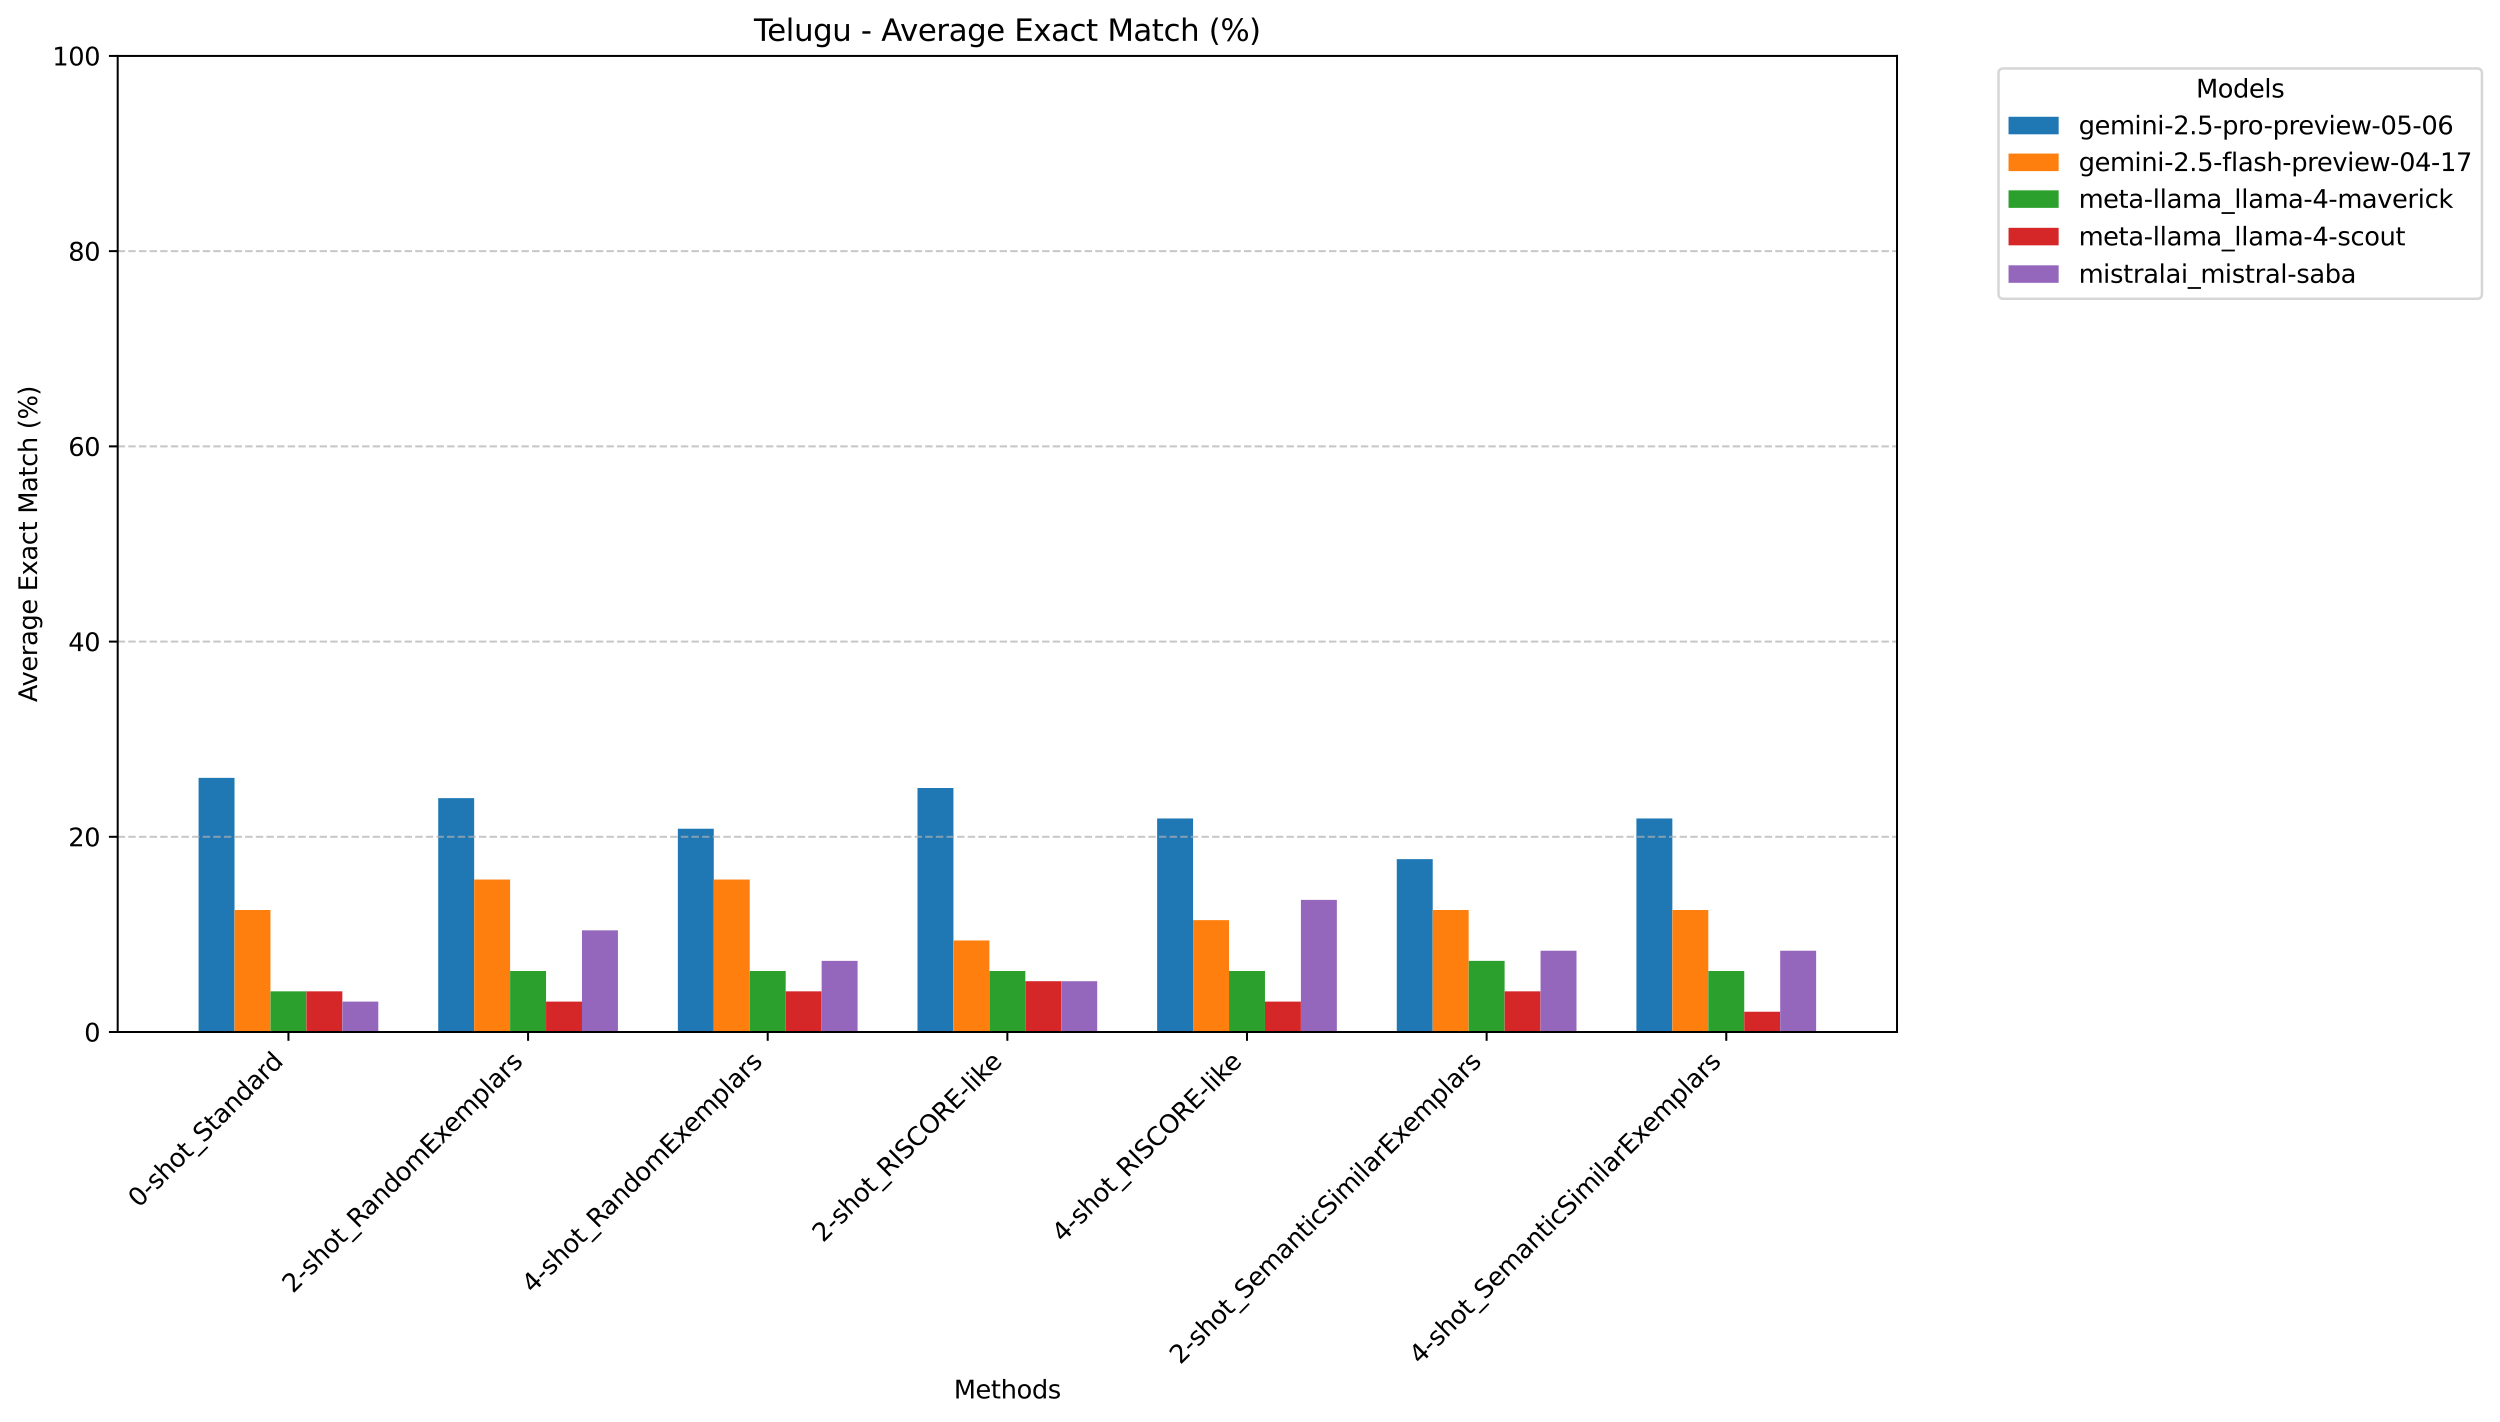 <?xml version="1.0" encoding="utf-8" standalone="no"?>
<!DOCTYPE svg PUBLIC "-//W3C//DTD SVG 1.1//EN"
  "http://www.w3.org/Graphics/SVG/1.1/DTD/svg11.dtd">
<svg xmlns:xlink="http://www.w3.org/1999/xlink" width="997.614pt" height="567.318pt" viewBox="0 0 997.614 567.318" xmlns="http://www.w3.org/2000/svg" version="1.1">
 <defs>
  <style type="text/css">*{stroke-linejoin: round; stroke-linecap: butt}</style>
 </defs>
 <g id="figure_1">
  <g id="patch_1">
   <path d="M 0 567.318 
L 997.614 567.318 
L 997.614 0 
L 0 0 
z
" style="fill: #ffffff"/>
  </g>
  <g id="axes_1">
   <g id="patch_2">
    <path d="M 46.966 411.825 
L 756.996 411.825 
L 756.996 22.318 
L 46.966 22.318 
z
" style="fill: #ffffff"/>
   </g>
   <g id="patch_3">
    <path d="M 79.24 411.825 
L 93.584 411.825 
L 93.584 310.398 
L 79.24 310.398 
z
" clip-path="url(#p8be5e747d1)" style="fill: #1f77b4"/>
   </g>
   <g id="patch_4">
    <path d="M 174.867 411.825 
L 189.211 411.825 
L 189.211 318.5 
L 174.867 318.5 
z
" clip-path="url(#p8be5e747d1)" style="fill: #1f77b4"/>
   </g>
   <g id="patch_5">
    <path d="M 270.494 411.825 
L 284.838 411.825 
L 284.838 330.691 
L 270.494 330.691 
z
" clip-path="url(#p8be5e747d1)" style="fill: #1f77b4"/>
   </g>
   <g id="patch_6">
    <path d="M 366.121 411.825 
L 380.465 411.825 
L 380.465 314.449 
L 366.121 314.449 
z
" clip-path="url(#p8be5e747d1)" style="fill: #1f77b4"/>
   </g>
   <g id="patch_7">
    <path d="M 461.747 411.825 
L 476.091 411.825 
L 476.091 326.601 
L 461.747 326.601 
z
" clip-path="url(#p8be5e747d1)" style="fill: #1f77b4"/>
   </g>
   <g id="patch_8">
    <path d="M 557.374 411.825 
L 571.718 411.825 
L 571.718 342.844 
L 557.374 342.844 
z
" clip-path="url(#p8be5e747d1)" style="fill: #1f77b4"/>
   </g>
   <g id="patch_9">
    <path d="M 653.001 411.825 
L 667.345 411.825 
L 667.345 326.601 
L 653.001 326.601 
z
" clip-path="url(#p8be5e747d1)" style="fill: #1f77b4"/>
   </g>
   <g id="patch_10">
    <path d="M 93.584 411.825 
L 107.928 411.825 
L 107.928 363.137 
L 93.584 363.137 
z
" clip-path="url(#p8be5e747d1)" style="fill: #ff7f0e"/>
   </g>
   <g id="patch_11">
    <path d="M 189.211 411.825 
L 203.555 411.825 
L 203.555 350.984 
L 189.211 350.984 
z
" clip-path="url(#p8be5e747d1)" style="fill: #ff7f0e"/>
   </g>
   <g id="patch_12">
    <path d="M 284.838 411.825 
L 299.182 411.825 
L 299.182 350.984 
L 284.838 350.984 
z
" clip-path="url(#p8be5e747d1)" style="fill: #ff7f0e"/>
   </g>
   <g id="patch_13">
    <path d="M 380.465 411.825 
L 394.809 411.825 
L 394.809 375.29 
L 380.465 375.29 
z
" clip-path="url(#p8be5e747d1)" style="fill: #ff7f0e"/>
   </g>
   <g id="patch_14">
    <path d="M 476.091 411.825 
L 490.436 411.825 
L 490.436 367.188 
L 476.091 367.188 
z
" clip-path="url(#p8be5e747d1)" style="fill: #ff7f0e"/>
   </g>
   <g id="patch_15">
    <path d="M 571.718 411.825 
L 586.062 411.825 
L 586.062 363.137 
L 571.718 363.137 
z
" clip-path="url(#p8be5e747d1)" style="fill: #ff7f0e"/>
   </g>
   <g id="patch_16">
    <path d="M 667.345 411.825 
L 681.689 411.825 
L 681.689 363.137 
L 667.345 363.137 
z
" clip-path="url(#p8be5e747d1)" style="fill: #ff7f0e"/>
   </g>
   <g id="patch_17">
    <path d="M 107.928 411.825 
L 122.272 411.825 
L 122.272 395.583 
L 107.928 395.583 
z
" clip-path="url(#p8be5e747d1)" style="fill: #2ca02c"/>
   </g>
   <g id="patch_18">
    <path d="M 203.555 411.825 
L 217.899 411.825 
L 217.899 387.481 
L 203.555 387.481 
z
" clip-path="url(#p8be5e747d1)" style="fill: #2ca02c"/>
   </g>
   <g id="patch_19">
    <path d="M 299.182 411.825 
L 313.526 411.825 
L 313.526 387.481 
L 299.182 387.481 
z
" clip-path="url(#p8be5e747d1)" style="fill: #2ca02c"/>
   </g>
   <g id="patch_20">
    <path d="M 394.809 411.825 
L 409.153 411.825 
L 409.153 387.481 
L 394.809 387.481 
z
" clip-path="url(#p8be5e747d1)" style="fill: #2ca02c"/>
   </g>
   <g id="patch_21">
    <path d="M 490.436 411.825 
L 504.78 411.825 
L 504.78 387.481 
L 490.436 387.481 
z
" clip-path="url(#p8be5e747d1)" style="fill: #2ca02c"/>
   </g>
   <g id="patch_22">
    <path d="M 586.062 411.825 
L 600.407 411.825 
L 600.407 383.43 
L 586.062 383.43 
z
" clip-path="url(#p8be5e747d1)" style="fill: #2ca02c"/>
   </g>
   <g id="patch_23">
    <path d="M 681.689 411.825 
L 696.033 411.825 
L 696.033 387.481 
L 681.689 387.481 
z
" clip-path="url(#p8be5e747d1)" style="fill: #2ca02c"/>
   </g>
   <g id="patch_24">
    <path d="M 122.272 411.825 
L 136.616 411.825 
L 136.616 395.583 
L 122.272 395.583 
z
" clip-path="url(#p8be5e747d1)" style="fill: #d62728"/>
   </g>
   <g id="patch_25">
    <path d="M 217.899 411.825 
L 232.243 411.825 
L 232.243 399.673 
L 217.899 399.673 
z
" clip-path="url(#p8be5e747d1)" style="fill: #d62728"/>
   </g>
   <g id="patch_26">
    <path d="M 313.526 411.825 
L 327.87 411.825 
L 327.87 395.583 
L 313.526 395.583 
z
" clip-path="url(#p8be5e747d1)" style="fill: #d62728"/>
   </g>
   <g id="patch_27">
    <path d="M 409.153 411.825 
L 423.497 411.825 
L 423.497 391.532 
L 409.153 391.532 
z
" clip-path="url(#p8be5e747d1)" style="fill: #d62728"/>
   </g>
   <g id="patch_28">
    <path d="M 504.78 411.825 
L 519.124 411.825 
L 519.124 399.673 
L 504.78 399.673 
z
" clip-path="url(#p8be5e747d1)" style="fill: #d62728"/>
   </g>
   <g id="patch_29">
    <path d="M 600.407 411.825 
L 614.751 411.825 
L 614.751 395.583 
L 600.407 395.583 
z
" clip-path="url(#p8be5e747d1)" style="fill: #d62728"/>
   </g>
   <g id="patch_30">
    <path d="M 696.033 411.825 
L 710.377 411.825 
L 710.377 403.724 
L 696.033 403.724 
z
" clip-path="url(#p8be5e747d1)" style="fill: #d62728"/>
   </g>
   <g id="patch_31">
    <path d="M 136.616 411.825 
L 150.96 411.825 
L 150.96 399.673 
L 136.616 399.673 
z
" clip-path="url(#p8be5e747d1)" style="fill: #9467bd"/>
   </g>
   <g id="patch_32">
    <path d="M 232.243 411.825 
L 246.587 411.825 
L 246.587 371.239 
L 232.243 371.239 
z
" clip-path="url(#p8be5e747d1)" style="fill: #9467bd"/>
   </g>
   <g id="patch_33">
    <path d="M 327.87 411.825 
L 342.214 411.825 
L 342.214 383.43 
L 327.87 383.43 
z
" clip-path="url(#p8be5e747d1)" style="fill: #9467bd"/>
   </g>
   <g id="patch_34">
    <path d="M 423.497 411.825 
L 437.841 411.825 
L 437.841 391.532 
L 423.497 391.532 
z
" clip-path="url(#p8be5e747d1)" style="fill: #9467bd"/>
   </g>
   <g id="patch_35">
    <path d="M 519.124 411.825 
L 533.468 411.825 
L 533.468 359.086 
L 519.124 359.086 
z
" clip-path="url(#p8be5e747d1)" style="fill: #9467bd"/>
   </g>
   <g id="patch_36">
    <path d="M 614.751 411.825 
L 629.095 411.825 
L 629.095 379.38 
L 614.751 379.38 
z
" clip-path="url(#p8be5e747d1)" style="fill: #9467bd"/>
   </g>
   <g id="patch_37">
    <path d="M 710.377 411.825 
L 724.722 411.825 
L 724.722 379.38 
L 710.377 379.38 
z
" clip-path="url(#p8be5e747d1)" style="fill: #9467bd"/>
   </g>
   <g id="matplotlib.axis_1">
    <g id="xtick_1">
     <g id="line2d_1">
      <defs>
       <path id="mbc4fbf8457" d="M 0 0 
L 0 3.5 
" style="stroke: #000000; stroke-width: 0.8"/>
      </defs>
      <g>
       <use xlink:href="#mbc4fbf8457" x="115.1" y="411.825" style="stroke: #000000; stroke-width: 0.8"/>
      </g>
     </g>
     <g id="text_1">
      <!-- 0-shot_Standard -->
      <g transform="translate(55.413 482.218) rotate(-45) scale(0.1 -0.1)">
       <defs>
        <path id="DejaVuSans-30" d="M 2034 4250 
Q 1547 4250 1301 3770 
Q 1056 3291 1056 2328 
Q 1056 1369 1301 889 
Q 1547 409 2034 409 
Q 2525 409 2770 889 
Q 3016 1369 3016 2328 
Q 3016 3291 2770 3770 
Q 2525 4250 2034 4250 
z
M 2034 4750 
Q 2819 4750 3233 4129 
Q 3647 3509 3647 2328 
Q 3647 1150 3233 529 
Q 2819 -91 2034 -91 
Q 1250 -91 836 529 
Q 422 1150 422 2328 
Q 422 3509 836 4129 
Q 1250 4750 2034 4750 
z
" transform="scale(0.016)"/>
        <path id="DejaVuSans-2d" d="M 313 2009 
L 1997 2009 
L 1997 1497 
L 313 1497 
L 313 2009 
z
" transform="scale(0.016)"/>
        <path id="DejaVuSans-73" d="M 2834 3397 
L 2834 2853 
Q 2591 2978 2328 3040 
Q 2066 3103 1784 3103 
Q 1356 3103 1142 2972 
Q 928 2841 928 2578 
Q 928 2378 1081 2264 
Q 1234 2150 1697 2047 
L 1894 2003 
Q 2506 1872 2764 1633 
Q 3022 1394 3022 966 
Q 3022 478 2636 193 
Q 2250 -91 1575 -91 
Q 1294 -91 989 -36 
Q 684 19 347 128 
L 347 722 
Q 666 556 975 473 
Q 1284 391 1588 391 
Q 1994 391 2212 530 
Q 2431 669 2431 922 
Q 2431 1156 2273 1281 
Q 2116 1406 1581 1522 
L 1381 1569 
Q 847 1681 609 1914 
Q 372 2147 372 2553 
Q 372 3047 722 3315 
Q 1072 3584 1716 3584 
Q 2034 3584 2315 3537 
Q 2597 3491 2834 3397 
z
" transform="scale(0.016)"/>
        <path id="DejaVuSans-68" d="M 3513 2113 
L 3513 0 
L 2938 0 
L 2938 2094 
Q 2938 2591 2744 2837 
Q 2550 3084 2163 3084 
Q 1697 3084 1428 2787 
Q 1159 2491 1159 1978 
L 1159 0 
L 581 0 
L 581 4863 
L 1159 4863 
L 1159 2956 
Q 1366 3272 1645 3428 
Q 1925 3584 2291 3584 
Q 2894 3584 3203 3211 
Q 3513 2838 3513 2113 
z
" transform="scale(0.016)"/>
        <path id="DejaVuSans-6f" d="M 1959 3097 
Q 1497 3097 1228 2736 
Q 959 2375 959 1747 
Q 959 1119 1226 758 
Q 1494 397 1959 397 
Q 2419 397 2687 759 
Q 2956 1122 2956 1747 
Q 2956 2369 2687 2733 
Q 2419 3097 1959 3097 
z
M 1959 3584 
Q 2709 3584 3137 3096 
Q 3566 2609 3566 1747 
Q 3566 888 3137 398 
Q 2709 -91 1959 -91 
Q 1206 -91 779 398 
Q 353 888 353 1747 
Q 353 2609 779 3096 
Q 1206 3584 1959 3584 
z
" transform="scale(0.016)"/>
        <path id="DejaVuSans-74" d="M 1172 4494 
L 1172 3500 
L 2356 3500 
L 2356 3053 
L 1172 3053 
L 1172 1153 
Q 1172 725 1289 603 
Q 1406 481 1766 481 
L 2356 481 
L 2356 0 
L 1766 0 
Q 1100 0 847 248 
Q 594 497 594 1153 
L 594 3053 
L 172 3053 
L 172 3500 
L 594 3500 
L 594 4494 
L 1172 4494 
z
" transform="scale(0.016)"/>
        <path id="DejaVuSans-5f" d="M 3263 -1063 
L 3263 -1509 
L -63 -1509 
L -63 -1063 
L 3263 -1063 
z
" transform="scale(0.016)"/>
        <path id="DejaVuSans-53" d="M 3425 4513 
L 3425 3897 
Q 3066 4069 2747 4153 
Q 2428 4238 2131 4238 
Q 1616 4238 1336 4038 
Q 1056 3838 1056 3469 
Q 1056 3159 1242 3001 
Q 1428 2844 1947 2747 
L 2328 2669 
Q 3034 2534 3370 2195 
Q 3706 1856 3706 1288 
Q 3706 609 3251 259 
Q 2797 -91 1919 -91 
Q 1588 -91 1214 -16 
Q 841 59 441 206 
L 441 856 
Q 825 641 1194 531 
Q 1563 422 1919 422 
Q 2459 422 2753 634 
Q 3047 847 3047 1241 
Q 3047 1584 2836 1778 
Q 2625 1972 2144 2069 
L 1759 2144 
Q 1053 2284 737 2584 
Q 422 2884 422 3419 
Q 422 4038 858 4394 
Q 1294 4750 2059 4750 
Q 2388 4750 2728 4690 
Q 3069 4631 3425 4513 
z
" transform="scale(0.016)"/>
        <path id="DejaVuSans-61" d="M 2194 1759 
Q 1497 1759 1228 1600 
Q 959 1441 959 1056 
Q 959 750 1161 570 
Q 1363 391 1709 391 
Q 2188 391 2477 730 
Q 2766 1069 2766 1631 
L 2766 1759 
L 2194 1759 
z
M 3341 1997 
L 3341 0 
L 2766 0 
L 2766 531 
Q 2569 213 2275 61 
Q 1981 -91 1556 -91 
Q 1019 -91 701 211 
Q 384 513 384 1019 
Q 384 1609 779 1909 
Q 1175 2209 1959 2209 
L 2766 2209 
L 2766 2266 
Q 2766 2663 2505 2880 
Q 2244 3097 1772 3097 
Q 1472 3097 1187 3025 
Q 903 2953 641 2809 
L 641 3341 
Q 956 3463 1253 3523 
Q 1550 3584 1831 3584 
Q 2591 3584 2966 3190 
Q 3341 2797 3341 1997 
z
" transform="scale(0.016)"/>
        <path id="DejaVuSans-6e" d="M 3513 2113 
L 3513 0 
L 2938 0 
L 2938 2094 
Q 2938 2591 2744 2837 
Q 2550 3084 2163 3084 
Q 1697 3084 1428 2787 
Q 1159 2491 1159 1978 
L 1159 0 
L 581 0 
L 581 3500 
L 1159 3500 
L 1159 2956 
Q 1366 3272 1645 3428 
Q 1925 3584 2291 3584 
Q 2894 3584 3203 3211 
Q 3513 2838 3513 2113 
z
" transform="scale(0.016)"/>
        <path id="DejaVuSans-64" d="M 2906 2969 
L 2906 4863 
L 3481 4863 
L 3481 0 
L 2906 0 
L 2906 525 
Q 2725 213 2448 61 
Q 2172 -91 1784 -91 
Q 1150 -91 751 415 
Q 353 922 353 1747 
Q 353 2572 751 3078 
Q 1150 3584 1784 3584 
Q 2172 3584 2448 3432 
Q 2725 3281 2906 2969 
z
M 947 1747 
Q 947 1113 1208 752 
Q 1469 391 1925 391 
Q 2381 391 2643 752 
Q 2906 1113 2906 1747 
Q 2906 2381 2643 2742 
Q 2381 3103 1925 3103 
Q 1469 3103 1208 2742 
Q 947 2381 947 1747 
z
" transform="scale(0.016)"/>
        <path id="DejaVuSans-72" d="M 2631 2963 
Q 2534 3019 2420 3045 
Q 2306 3072 2169 3072 
Q 1681 3072 1420 2755 
Q 1159 2438 1159 1844 
L 1159 0 
L 581 0 
L 581 3500 
L 1159 3500 
L 1159 2956 
Q 1341 3275 1631 3429 
Q 1922 3584 2338 3584 
Q 2397 3584 2469 3576 
Q 2541 3569 2628 3553 
L 2631 2963 
z
" transform="scale(0.016)"/>
       </defs>
       <use xlink:href="#DejaVuSans-30"/>
       <use xlink:href="#DejaVuSans-2d" transform="translate(63.623 0)"/>
       <use xlink:href="#DejaVuSans-73" transform="translate(99.707 0)"/>
       <use xlink:href="#DejaVuSans-68" transform="translate(151.807 0)"/>
       <use xlink:href="#DejaVuSans-6f" transform="translate(215.186 0)"/>
       <use xlink:href="#DejaVuSans-74" transform="translate(276.367 0)"/>
       <use xlink:href="#DejaVuSans-5f" transform="translate(315.576 0)"/>
       <use xlink:href="#DejaVuSans-53" transform="translate(365.576 0)"/>
       <use xlink:href="#DejaVuSans-74" transform="translate(429.053 0)"/>
       <use xlink:href="#DejaVuSans-61" transform="translate(468.262 0)"/>
       <use xlink:href="#DejaVuSans-6e" transform="translate(529.541 0)"/>
       <use xlink:href="#DejaVuSans-64" transform="translate(592.92 0)"/>
       <use xlink:href="#DejaVuSans-61" transform="translate(656.396 0)"/>
       <use xlink:href="#DejaVuSans-72" transform="translate(717.676 0)"/>
       <use xlink:href="#DejaVuSans-64" transform="translate(757.039 0)"/>
      </g>
     </g>
    </g>
    <g id="xtick_2">
     <g id="line2d_2">
      <g>
       <use xlink:href="#mbc4fbf8457" x="210.727" y="411.825" style="stroke: #000000; stroke-width: 0.8"/>
      </g>
     </g>
     <g id="text_2">
      <!-- 2-shot_RandomExemplars -->
      <g transform="translate(116.89 516.368) rotate(-45) scale(0.1 -0.1)">
       <defs>
        <path id="DejaVuSans-32" d="M 1228 531 
L 3431 531 
L 3431 0 
L 469 0 
L 469 531 
Q 828 903 1448 1529 
Q 2069 2156 2228 2338 
Q 2531 2678 2651 2914 
Q 2772 3150 2772 3378 
Q 2772 3750 2511 3984 
Q 2250 4219 1831 4219 
Q 1534 4219 1204 4116 
Q 875 4013 500 3803 
L 500 4441 
Q 881 4594 1212 4672 
Q 1544 4750 1819 4750 
Q 2544 4750 2975 4387 
Q 3406 4025 3406 3419 
Q 3406 3131 3298 2873 
Q 3191 2616 2906 2266 
Q 2828 2175 2409 1742 
Q 1991 1309 1228 531 
z
" transform="scale(0.016)"/>
        <path id="DejaVuSans-52" d="M 2841 2188 
Q 3044 2119 3236 1894 
Q 3428 1669 3622 1275 
L 4263 0 
L 3584 0 
L 2988 1197 
Q 2756 1666 2539 1819 
Q 2322 1972 1947 1972 
L 1259 1972 
L 1259 0 
L 628 0 
L 628 4666 
L 2053 4666 
Q 2853 4666 3247 4331 
Q 3641 3997 3641 3322 
Q 3641 2881 3436 2590 
Q 3231 2300 2841 2188 
z
M 1259 4147 
L 1259 2491 
L 2053 2491 
Q 2509 2491 2742 2702 
Q 2975 2913 2975 3322 
Q 2975 3731 2742 3939 
Q 2509 4147 2053 4147 
L 1259 4147 
z
" transform="scale(0.016)"/>
        <path id="DejaVuSans-6d" d="M 3328 2828 
Q 3544 3216 3844 3400 
Q 4144 3584 4550 3584 
Q 5097 3584 5394 3201 
Q 5691 2819 5691 2113 
L 5691 0 
L 5113 0 
L 5113 2094 
Q 5113 2597 4934 2840 
Q 4756 3084 4391 3084 
Q 3944 3084 3684 2787 
Q 3425 2491 3425 1978 
L 3425 0 
L 2847 0 
L 2847 2094 
Q 2847 2600 2669 2842 
Q 2491 3084 2119 3084 
Q 1678 3084 1418 2786 
Q 1159 2488 1159 1978 
L 1159 0 
L 581 0 
L 581 3500 
L 1159 3500 
L 1159 2956 
Q 1356 3278 1631 3431 
Q 1906 3584 2284 3584 
Q 2666 3584 2933 3390 
Q 3200 3197 3328 2828 
z
" transform="scale(0.016)"/>
        <path id="DejaVuSans-45" d="M 628 4666 
L 3578 4666 
L 3578 4134 
L 1259 4134 
L 1259 2753 
L 3481 2753 
L 3481 2222 
L 1259 2222 
L 1259 531 
L 3634 531 
L 3634 0 
L 628 0 
L 628 4666 
z
" transform="scale(0.016)"/>
        <path id="DejaVuSans-78" d="M 3513 3500 
L 2247 1797 
L 3578 0 
L 2900 0 
L 1881 1375 
L 863 0 
L 184 0 
L 1544 1831 
L 300 3500 
L 978 3500 
L 1906 2253 
L 2834 3500 
L 3513 3500 
z
" transform="scale(0.016)"/>
        <path id="DejaVuSans-65" d="M 3597 1894 
L 3597 1613 
L 953 1613 
Q 991 1019 1311 708 
Q 1631 397 2203 397 
Q 2534 397 2845 478 
Q 3156 559 3463 722 
L 3463 178 
Q 3153 47 2828 -22 
Q 2503 -91 2169 -91 
Q 1331 -91 842 396 
Q 353 884 353 1716 
Q 353 2575 817 3079 
Q 1281 3584 2069 3584 
Q 2775 3584 3186 3129 
Q 3597 2675 3597 1894 
z
M 3022 2063 
Q 3016 2534 2758 2815 
Q 2500 3097 2075 3097 
Q 1594 3097 1305 2825 
Q 1016 2553 972 2059 
L 3022 2063 
z
" transform="scale(0.016)"/>
        <path id="DejaVuSans-70" d="M 1159 525 
L 1159 -1331 
L 581 -1331 
L 581 3500 
L 1159 3500 
L 1159 2969 
Q 1341 3281 1617 3432 
Q 1894 3584 2278 3584 
Q 2916 3584 3314 3078 
Q 3713 2572 3713 1747 
Q 3713 922 3314 415 
Q 2916 -91 2278 -91 
Q 1894 -91 1617 61 
Q 1341 213 1159 525 
z
M 3116 1747 
Q 3116 2381 2855 2742 
Q 2594 3103 2138 3103 
Q 1681 3103 1420 2742 
Q 1159 2381 1159 1747 
Q 1159 1113 1420 752 
Q 1681 391 2138 391 
Q 2594 391 2855 752 
Q 3116 1113 3116 1747 
z
" transform="scale(0.016)"/>
        <path id="DejaVuSans-6c" d="M 603 4863 
L 1178 4863 
L 1178 0 
L 603 0 
L 603 4863 
z
" transform="scale(0.016)"/>
       </defs>
       <use xlink:href="#DejaVuSans-32"/>
       <use xlink:href="#DejaVuSans-2d" transform="translate(63.623 0)"/>
       <use xlink:href="#DejaVuSans-73" transform="translate(99.707 0)"/>
       <use xlink:href="#DejaVuSans-68" transform="translate(151.807 0)"/>
       <use xlink:href="#DejaVuSans-6f" transform="translate(215.186 0)"/>
       <use xlink:href="#DejaVuSans-74" transform="translate(276.367 0)"/>
       <use xlink:href="#DejaVuSans-5f" transform="translate(315.576 0)"/>
       <use xlink:href="#DejaVuSans-52" transform="translate(365.576 0)"/>
       <use xlink:href="#DejaVuSans-61" transform="translate(432.809 0)"/>
       <use xlink:href="#DejaVuSans-6e" transform="translate(494.088 0)"/>
       <use xlink:href="#DejaVuSans-64" transform="translate(557.467 0)"/>
       <use xlink:href="#DejaVuSans-6f" transform="translate(620.943 0)"/>
       <use xlink:href="#DejaVuSans-6d" transform="translate(682.125 0)"/>
       <use xlink:href="#DejaVuSans-45" transform="translate(779.537 0)"/>
       <use xlink:href="#DejaVuSans-78" transform="translate(842.721 0)"/>
       <use xlink:href="#DejaVuSans-65" transform="translate(898.775 0)"/>
       <use xlink:href="#DejaVuSans-6d" transform="translate(960.299 0)"/>
       <use xlink:href="#DejaVuSans-70" transform="translate(1057.711 0)"/>
       <use xlink:href="#DejaVuSans-6c" transform="translate(1121.188 0)"/>
       <use xlink:href="#DejaVuSans-61" transform="translate(1148.971 0)"/>
       <use xlink:href="#DejaVuSans-72" transform="translate(1210.25 0)"/>
       <use xlink:href="#DejaVuSans-73" transform="translate(1251.363 0)"/>
      </g>
     </g>
    </g>
    <g id="xtick_3">
     <g id="line2d_3">
      <g>
       <use xlink:href="#mbc4fbf8457" x="306.354" y="411.825" style="stroke: #000000; stroke-width: 0.8"/>
      </g>
     </g>
     <g id="text_3">
      <!-- 4-shot_RandomExemplars -->
      <g transform="translate(212.517 516.368) rotate(-45) scale(0.1 -0.1)">
       <defs>
        <path id="DejaVuSans-34" d="M 2419 4116 
L 825 1625 
L 2419 1625 
L 2419 4116 
z
M 2253 4666 
L 3047 4666 
L 3047 1625 
L 3713 1625 
L 3713 1100 
L 3047 1100 
L 3047 0 
L 2419 0 
L 2419 1100 
L 313 1100 
L 313 1709 
L 2253 4666 
z
" transform="scale(0.016)"/>
       </defs>
       <use xlink:href="#DejaVuSans-34"/>
       <use xlink:href="#DejaVuSans-2d" transform="translate(63.623 0)"/>
       <use xlink:href="#DejaVuSans-73" transform="translate(99.707 0)"/>
       <use xlink:href="#DejaVuSans-68" transform="translate(151.807 0)"/>
       <use xlink:href="#DejaVuSans-6f" transform="translate(215.186 0)"/>
       <use xlink:href="#DejaVuSans-74" transform="translate(276.367 0)"/>
       <use xlink:href="#DejaVuSans-5f" transform="translate(315.576 0)"/>
       <use xlink:href="#DejaVuSans-52" transform="translate(365.576 0)"/>
       <use xlink:href="#DejaVuSans-61" transform="translate(432.809 0)"/>
       <use xlink:href="#DejaVuSans-6e" transform="translate(494.088 0)"/>
       <use xlink:href="#DejaVuSans-64" transform="translate(557.467 0)"/>
       <use xlink:href="#DejaVuSans-6f" transform="translate(620.943 0)"/>
       <use xlink:href="#DejaVuSans-6d" transform="translate(682.125 0)"/>
       <use xlink:href="#DejaVuSans-45" transform="translate(779.537 0)"/>
       <use xlink:href="#DejaVuSans-78" transform="translate(842.721 0)"/>
       <use xlink:href="#DejaVuSans-65" transform="translate(898.775 0)"/>
       <use xlink:href="#DejaVuSans-6d" transform="translate(960.299 0)"/>
       <use xlink:href="#DejaVuSans-70" transform="translate(1057.711 0)"/>
       <use xlink:href="#DejaVuSans-6c" transform="translate(1121.188 0)"/>
       <use xlink:href="#DejaVuSans-61" transform="translate(1148.971 0)"/>
       <use xlink:href="#DejaVuSans-72" transform="translate(1210.25 0)"/>
       <use xlink:href="#DejaVuSans-73" transform="translate(1251.363 0)"/>
      </g>
     </g>
    </g>
    <g id="xtick_4">
     <g id="line2d_4">
      <g>
       <use xlink:href="#mbc4fbf8457" x="401.981" y="411.825" style="stroke: #000000; stroke-width: 0.8"/>
      </g>
     </g>
     <g id="text_4">
      <!-- 2-shot_RISCORE-like -->
      <g transform="translate(328.422 496.09) rotate(-45) scale(0.1 -0.1)">
       <defs>
        <path id="DejaVuSans-49" d="M 628 4666 
L 1259 4666 
L 1259 0 
L 628 0 
L 628 4666 
z
" transform="scale(0.016)"/>
        <path id="DejaVuSans-43" d="M 4122 4306 
L 4122 3641 
Q 3803 3938 3442 4084 
Q 3081 4231 2675 4231 
Q 1875 4231 1450 3742 
Q 1025 3253 1025 2328 
Q 1025 1406 1450 917 
Q 1875 428 2675 428 
Q 3081 428 3442 575 
Q 3803 722 4122 1019 
L 4122 359 
Q 3791 134 3420 21 
Q 3050 -91 2638 -91 
Q 1578 -91 968 557 
Q 359 1206 359 2328 
Q 359 3453 968 4101 
Q 1578 4750 2638 4750 
Q 3056 4750 3426 4639 
Q 3797 4528 4122 4306 
z
" transform="scale(0.016)"/>
        <path id="DejaVuSans-4f" d="M 2522 4238 
Q 1834 4238 1429 3725 
Q 1025 3213 1025 2328 
Q 1025 1447 1429 934 
Q 1834 422 2522 422 
Q 3209 422 3611 934 
Q 4013 1447 4013 2328 
Q 4013 3213 3611 3725 
Q 3209 4238 2522 4238 
z
M 2522 4750 
Q 3503 4750 4090 4092 
Q 4678 3434 4678 2328 
Q 4678 1225 4090 567 
Q 3503 -91 2522 -91 
Q 1538 -91 948 565 
Q 359 1222 359 2328 
Q 359 3434 948 4092 
Q 1538 4750 2522 4750 
z
" transform="scale(0.016)"/>
        <path id="DejaVuSans-69" d="M 603 3500 
L 1178 3500 
L 1178 0 
L 603 0 
L 603 3500 
z
M 603 4863 
L 1178 4863 
L 1178 4134 
L 603 4134 
L 603 4863 
z
" transform="scale(0.016)"/>
        <path id="DejaVuSans-6b" d="M 581 4863 
L 1159 4863 
L 1159 1991 
L 2875 3500 
L 3609 3500 
L 1753 1863 
L 3688 0 
L 2938 0 
L 1159 1709 
L 1159 0 
L 581 0 
L 581 4863 
z
" transform="scale(0.016)"/>
       </defs>
       <use xlink:href="#DejaVuSans-32"/>
       <use xlink:href="#DejaVuSans-2d" transform="translate(63.623 0)"/>
       <use xlink:href="#DejaVuSans-73" transform="translate(99.707 0)"/>
       <use xlink:href="#DejaVuSans-68" transform="translate(151.807 0)"/>
       <use xlink:href="#DejaVuSans-6f" transform="translate(215.186 0)"/>
       <use xlink:href="#DejaVuSans-74" transform="translate(276.367 0)"/>
       <use xlink:href="#DejaVuSans-5f" transform="translate(315.576 0)"/>
       <use xlink:href="#DejaVuSans-52" transform="translate(365.576 0)"/>
       <use xlink:href="#DejaVuSans-49" transform="translate(435.059 0)"/>
       <use xlink:href="#DejaVuSans-53" transform="translate(464.551 0)"/>
       <use xlink:href="#DejaVuSans-43" transform="translate(528.027 0)"/>
       <use xlink:href="#DejaVuSans-4f" transform="translate(597.852 0)"/>
       <use xlink:href="#DejaVuSans-52" transform="translate(676.562 0)"/>
       <use xlink:href="#DejaVuSans-45" transform="translate(746.045 0)"/>
       <use xlink:href="#DejaVuSans-2d" transform="translate(809.229 0)"/>
       <use xlink:href="#DejaVuSans-6c" transform="translate(845.312 0)"/>
       <use xlink:href="#DejaVuSans-69" transform="translate(873.096 0)"/>
       <use xlink:href="#DejaVuSans-6b" transform="translate(900.879 0)"/>
       <use xlink:href="#DejaVuSans-65" transform="translate(955.164 0)"/>
      </g>
     </g>
    </g>
    <g id="xtick_5">
     <g id="line2d_5">
      <g>
       <use xlink:href="#mbc4fbf8457" x="497.608" y="411.825" style="stroke: #000000; stroke-width: 0.8"/>
      </g>
     </g>
     <g id="text_5">
      <!-- 4-shot_RISCORE-like -->
      <g transform="translate(424.049 496.09) rotate(-45) scale(0.1 -0.1)">
       <use xlink:href="#DejaVuSans-34"/>
       <use xlink:href="#DejaVuSans-2d" transform="translate(63.623 0)"/>
       <use xlink:href="#DejaVuSans-73" transform="translate(99.707 0)"/>
       <use xlink:href="#DejaVuSans-68" transform="translate(151.807 0)"/>
       <use xlink:href="#DejaVuSans-6f" transform="translate(215.186 0)"/>
       <use xlink:href="#DejaVuSans-74" transform="translate(276.367 0)"/>
       <use xlink:href="#DejaVuSans-5f" transform="translate(315.576 0)"/>
       <use xlink:href="#DejaVuSans-52" transform="translate(365.576 0)"/>
       <use xlink:href="#DejaVuSans-49" transform="translate(435.059 0)"/>
       <use xlink:href="#DejaVuSans-53" transform="translate(464.551 0)"/>
       <use xlink:href="#DejaVuSans-43" transform="translate(528.027 0)"/>
       <use xlink:href="#DejaVuSans-4f" transform="translate(597.852 0)"/>
       <use xlink:href="#DejaVuSans-52" transform="translate(676.562 0)"/>
       <use xlink:href="#DejaVuSans-45" transform="translate(746.045 0)"/>
       <use xlink:href="#DejaVuSans-2d" transform="translate(809.229 0)"/>
       <use xlink:href="#DejaVuSans-6c" transform="translate(845.312 0)"/>
       <use xlink:href="#DejaVuSans-69" transform="translate(873.096 0)"/>
       <use xlink:href="#DejaVuSans-6b" transform="translate(900.879 0)"/>
       <use xlink:href="#DejaVuSans-65" transform="translate(955.164 0)"/>
      </g>
     </g>
    </g>
    <g id="xtick_6">
     <g id="line2d_6">
      <g>
       <use xlink:href="#mbc4fbf8457" x="593.234" y="411.825" style="stroke: #000000; stroke-width: 0.8"/>
      </g>
     </g>
     <g id="text_6">
      <!-- 2-shot_SemanticSimilarExemplars -->
      <g transform="translate(470.993 544.772) rotate(-45) scale(0.1 -0.1)">
       <defs>
        <path id="DejaVuSans-63" d="M 3122 3366 
L 3122 2828 
Q 2878 2963 2633 3030 
Q 2388 3097 2138 3097 
Q 1578 3097 1268 2742 
Q 959 2388 959 1747 
Q 959 1106 1268 751 
Q 1578 397 2138 397 
Q 2388 397 2633 464 
Q 2878 531 3122 666 
L 3122 134 
Q 2881 22 2623 -34 
Q 2366 -91 2075 -91 
Q 1284 -91 818 406 
Q 353 903 353 1747 
Q 353 2603 823 3093 
Q 1294 3584 2113 3584 
Q 2378 3584 2631 3529 
Q 2884 3475 3122 3366 
z
" transform="scale(0.016)"/>
       </defs>
       <use xlink:href="#DejaVuSans-32"/>
       <use xlink:href="#DejaVuSans-2d" transform="translate(63.623 0)"/>
       <use xlink:href="#DejaVuSans-73" transform="translate(99.707 0)"/>
       <use xlink:href="#DejaVuSans-68" transform="translate(151.807 0)"/>
       <use xlink:href="#DejaVuSans-6f" transform="translate(215.186 0)"/>
       <use xlink:href="#DejaVuSans-74" transform="translate(276.367 0)"/>
       <use xlink:href="#DejaVuSans-5f" transform="translate(315.576 0)"/>
       <use xlink:href="#DejaVuSans-53" transform="translate(365.576 0)"/>
       <use xlink:href="#DejaVuSans-65" transform="translate(429.053 0)"/>
       <use xlink:href="#DejaVuSans-6d" transform="translate(490.576 0)"/>
       <use xlink:href="#DejaVuSans-61" transform="translate(587.988 0)"/>
       <use xlink:href="#DejaVuSans-6e" transform="translate(649.268 0)"/>
       <use xlink:href="#DejaVuSans-74" transform="translate(712.646 0)"/>
       <use xlink:href="#DejaVuSans-69" transform="translate(751.855 0)"/>
       <use xlink:href="#DejaVuSans-63" transform="translate(779.639 0)"/>
       <use xlink:href="#DejaVuSans-53" transform="translate(834.619 0)"/>
       <use xlink:href="#DejaVuSans-69" transform="translate(898.096 0)"/>
       <use xlink:href="#DejaVuSans-6d" transform="translate(925.879 0)"/>
       <use xlink:href="#DejaVuSans-69" transform="translate(1023.291 0)"/>
       <use xlink:href="#DejaVuSans-6c" transform="translate(1051.074 0)"/>
       <use xlink:href="#DejaVuSans-61" transform="translate(1078.857 0)"/>
       <use xlink:href="#DejaVuSans-72" transform="translate(1140.137 0)"/>
       <use xlink:href="#DejaVuSans-45" transform="translate(1181.25 0)"/>
       <use xlink:href="#DejaVuSans-78" transform="translate(1244.434 0)"/>
       <use xlink:href="#DejaVuSans-65" transform="translate(1300.488 0)"/>
       <use xlink:href="#DejaVuSans-6d" transform="translate(1362.012 0)"/>
       <use xlink:href="#DejaVuSans-70" transform="translate(1459.424 0)"/>
       <use xlink:href="#DejaVuSans-6c" transform="translate(1522.9 0)"/>
       <use xlink:href="#DejaVuSans-61" transform="translate(1550.684 0)"/>
       <use xlink:href="#DejaVuSans-72" transform="translate(1611.963 0)"/>
       <use xlink:href="#DejaVuSans-73" transform="translate(1653.076 0)"/>
      </g>
     </g>
    </g>
    <g id="xtick_7">
     <g id="line2d_7">
      <g>
       <use xlink:href="#mbc4fbf8457" x="688.861" y="411.825" style="stroke: #000000; stroke-width: 0.8"/>
      </g>
     </g>
     <g id="text_7">
      <!-- 4-shot_SemanticSimilarExemplars -->
      <g transform="translate(566.62 544.772) rotate(-45) scale(0.1 -0.1)">
       <use xlink:href="#DejaVuSans-34"/>
       <use xlink:href="#DejaVuSans-2d" transform="translate(63.623 0)"/>
       <use xlink:href="#DejaVuSans-73" transform="translate(99.707 0)"/>
       <use xlink:href="#DejaVuSans-68" transform="translate(151.807 0)"/>
       <use xlink:href="#DejaVuSans-6f" transform="translate(215.186 0)"/>
       <use xlink:href="#DejaVuSans-74" transform="translate(276.367 0)"/>
       <use xlink:href="#DejaVuSans-5f" transform="translate(315.576 0)"/>
       <use xlink:href="#DejaVuSans-53" transform="translate(365.576 0)"/>
       <use xlink:href="#DejaVuSans-65" transform="translate(429.053 0)"/>
       <use xlink:href="#DejaVuSans-6d" transform="translate(490.576 0)"/>
       <use xlink:href="#DejaVuSans-61" transform="translate(587.988 0)"/>
       <use xlink:href="#DejaVuSans-6e" transform="translate(649.268 0)"/>
       <use xlink:href="#DejaVuSans-74" transform="translate(712.646 0)"/>
       <use xlink:href="#DejaVuSans-69" transform="translate(751.855 0)"/>
       <use xlink:href="#DejaVuSans-63" transform="translate(779.639 0)"/>
       <use xlink:href="#DejaVuSans-53" transform="translate(834.619 0)"/>
       <use xlink:href="#DejaVuSans-69" transform="translate(898.096 0)"/>
       <use xlink:href="#DejaVuSans-6d" transform="translate(925.879 0)"/>
       <use xlink:href="#DejaVuSans-69" transform="translate(1023.291 0)"/>
       <use xlink:href="#DejaVuSans-6c" transform="translate(1051.074 0)"/>
       <use xlink:href="#DejaVuSans-61" transform="translate(1078.857 0)"/>
       <use xlink:href="#DejaVuSans-72" transform="translate(1140.137 0)"/>
       <use xlink:href="#DejaVuSans-45" transform="translate(1181.25 0)"/>
       <use xlink:href="#DejaVuSans-78" transform="translate(1244.434 0)"/>
       <use xlink:href="#DejaVuSans-65" transform="translate(1300.488 0)"/>
       <use xlink:href="#DejaVuSans-6d" transform="translate(1362.012 0)"/>
       <use xlink:href="#DejaVuSans-70" transform="translate(1459.424 0)"/>
       <use xlink:href="#DejaVuSans-6c" transform="translate(1522.9 0)"/>
       <use xlink:href="#DejaVuSans-61" transform="translate(1550.684 0)"/>
       <use xlink:href="#DejaVuSans-72" transform="translate(1611.963 0)"/>
       <use xlink:href="#DejaVuSans-73" transform="translate(1653.076 0)"/>
      </g>
     </g>
    </g>
    <g id="text_8">
     <!-- Methods -->
     <g transform="translate(380.623 558.038) scale(0.1 -0.1)">
      <defs>
       <path id="DejaVuSans-4d" d="M 628 4666 
L 1569 4666 
L 2759 1491 
L 3956 4666 
L 4897 4666 
L 4897 0 
L 4281 0 
L 4281 4097 
L 3078 897 
L 2444 897 
L 1241 4097 
L 1241 0 
L 628 0 
L 628 4666 
z
" transform="scale(0.016)"/>
      </defs>
      <use xlink:href="#DejaVuSans-4d"/>
      <use xlink:href="#DejaVuSans-65" transform="translate(86.279 0)"/>
      <use xlink:href="#DejaVuSans-74" transform="translate(147.803 0)"/>
      <use xlink:href="#DejaVuSans-68" transform="translate(187.012 0)"/>
      <use xlink:href="#DejaVuSans-6f" transform="translate(250.391 0)"/>
      <use xlink:href="#DejaVuSans-64" transform="translate(311.572 0)"/>
      <use xlink:href="#DejaVuSans-73" transform="translate(375.049 0)"/>
     </g>
    </g>
   </g>
   <g id="matplotlib.axis_2">
    <g id="ytick_1">
     <g id="line2d_8">
      <path d="M 46.966 411.825 
L 756.996 411.825 
" clip-path="url(#p8be5e747d1)" style="fill: none; stroke-dasharray: 2.96,1.28; stroke-dashoffset: 0; stroke: #b0b0b0; stroke-opacity: 0.7; stroke-width: 0.8"/>
     </g>
     <g id="line2d_9">
      <defs>
       <path id="m30cbb69e39" d="M 0 0 
L -3.5 0 
" style="stroke: #000000; stroke-width: 0.8"/>
      </defs>
      <g>
       <use xlink:href="#m30cbb69e39" x="46.966" y="411.825" style="stroke: #000000; stroke-width: 0.8"/>
      </g>
     </g>
     <g id="text_9">
      <!-- 0 -->
      <g transform="translate(33.603 415.625) scale(0.1 -0.1)">
       <use xlink:href="#DejaVuSans-30"/>
      </g>
     </g>
    </g>
    <g id="ytick_2">
     <g id="line2d_10">
      <path d="M 46.966 333.924 
L 756.996 333.924 
" clip-path="url(#p8be5e747d1)" style="fill: none; stroke-dasharray: 2.96,1.28; stroke-dashoffset: 0; stroke: #b0b0b0; stroke-opacity: 0.7; stroke-width: 0.8"/>
     </g>
     <g id="line2d_11">
      <g>
       <use xlink:href="#m30cbb69e39" x="46.966" y="333.924" style="stroke: #000000; stroke-width: 0.8"/>
      </g>
     </g>
     <g id="text_10">
      <!-- 20 -->
      <g transform="translate(27.241 337.723) scale(0.1 -0.1)">
       <use xlink:href="#DejaVuSans-32"/>
       <use xlink:href="#DejaVuSans-30" transform="translate(63.623 0)"/>
      </g>
     </g>
    </g>
    <g id="ytick_3">
     <g id="line2d_12">
      <path d="M 46.966 256.023 
L 756.996 256.023 
" clip-path="url(#p8be5e747d1)" style="fill: none; stroke-dasharray: 2.96,1.28; stroke-dashoffset: 0; stroke: #b0b0b0; stroke-opacity: 0.7; stroke-width: 0.8"/>
     </g>
     <g id="line2d_13">
      <g>
       <use xlink:href="#m30cbb69e39" x="46.966" y="256.023" style="stroke: #000000; stroke-width: 0.8"/>
      </g>
     </g>
     <g id="text_11">
      <!-- 40 -->
      <g transform="translate(27.241 259.822) scale(0.1 -0.1)">
       <use xlink:href="#DejaVuSans-34"/>
       <use xlink:href="#DejaVuSans-30" transform="translate(63.623 0)"/>
      </g>
     </g>
    </g>
    <g id="ytick_4">
     <g id="line2d_14">
      <path d="M 46.966 178.121 
L 756.996 178.121 
" clip-path="url(#p8be5e747d1)" style="fill: none; stroke-dasharray: 2.96,1.28; stroke-dashoffset: 0; stroke: #b0b0b0; stroke-opacity: 0.7; stroke-width: 0.8"/>
     </g>
     <g id="line2d_15">
      <g>
       <use xlink:href="#m30cbb69e39" x="46.966" y="178.121" style="stroke: #000000; stroke-width: 0.8"/>
      </g>
     </g>
     <g id="text_12">
      <!-- 60 -->
      <g transform="translate(27.241 181.92) scale(0.1 -0.1)">
       <defs>
        <path id="DejaVuSans-36" d="M 2113 2584 
Q 1688 2584 1439 2293 
Q 1191 2003 1191 1497 
Q 1191 994 1439 701 
Q 1688 409 2113 409 
Q 2538 409 2786 701 
Q 3034 994 3034 1497 
Q 3034 2003 2786 2293 
Q 2538 2584 2113 2584 
z
M 3366 4563 
L 3366 3988 
Q 3128 4100 2886 4159 
Q 2644 4219 2406 4219 
Q 1781 4219 1451 3797 
Q 1122 3375 1075 2522 
Q 1259 2794 1537 2939 
Q 1816 3084 2150 3084 
Q 2853 3084 3261 2657 
Q 3669 2231 3669 1497 
Q 3669 778 3244 343 
Q 2819 -91 2113 -91 
Q 1303 -91 875 529 
Q 447 1150 447 2328 
Q 447 3434 972 4092 
Q 1497 4750 2381 4750 
Q 2619 4750 2861 4703 
Q 3103 4656 3366 4563 
z
" transform="scale(0.016)"/>
       </defs>
       <use xlink:href="#DejaVuSans-36"/>
       <use xlink:href="#DejaVuSans-30" transform="translate(63.623 0)"/>
      </g>
     </g>
    </g>
    <g id="ytick_5">
     <g id="line2d_16">
      <path d="M 46.966 100.22 
L 756.996 100.22 
" clip-path="url(#p8be5e747d1)" style="fill: none; stroke-dasharray: 2.96,1.28; stroke-dashoffset: 0; stroke: #b0b0b0; stroke-opacity: 0.7; stroke-width: 0.8"/>
     </g>
     <g id="line2d_17">
      <g>
       <use xlink:href="#m30cbb69e39" x="46.966" y="100.22" style="stroke: #000000; stroke-width: 0.8"/>
      </g>
     </g>
     <g id="text_13">
      <!-- 80 -->
      <g transform="translate(27.241 104.019) scale(0.1 -0.1)">
       <defs>
        <path id="DejaVuSans-38" d="M 2034 2216 
Q 1584 2216 1326 1975 
Q 1069 1734 1069 1313 
Q 1069 891 1326 650 
Q 1584 409 2034 409 
Q 2484 409 2743 651 
Q 3003 894 3003 1313 
Q 3003 1734 2745 1975 
Q 2488 2216 2034 2216 
z
M 1403 2484 
Q 997 2584 770 2862 
Q 544 3141 544 3541 
Q 544 4100 942 4425 
Q 1341 4750 2034 4750 
Q 2731 4750 3128 4425 
Q 3525 4100 3525 3541 
Q 3525 3141 3298 2862 
Q 3072 2584 2669 2484 
Q 3125 2378 3379 2068 
Q 3634 1759 3634 1313 
Q 3634 634 3220 271 
Q 2806 -91 2034 -91 
Q 1263 -91 848 271 
Q 434 634 434 1313 
Q 434 1759 690 2068 
Q 947 2378 1403 2484 
z
M 1172 3481 
Q 1172 3119 1398 2916 
Q 1625 2713 2034 2713 
Q 2441 2713 2670 2916 
Q 2900 3119 2900 3481 
Q 2900 3844 2670 4047 
Q 2441 4250 2034 4250 
Q 1625 4250 1398 4047 
Q 1172 3844 1172 3481 
z
" transform="scale(0.016)"/>
       </defs>
       <use xlink:href="#DejaVuSans-38"/>
       <use xlink:href="#DejaVuSans-30" transform="translate(63.623 0)"/>
      </g>
     </g>
    </g>
    <g id="ytick_6">
     <g id="line2d_18">
      <path d="M 46.966 22.318 
L 756.996 22.318 
" clip-path="url(#p8be5e747d1)" style="fill: none; stroke-dasharray: 2.96,1.28; stroke-dashoffset: 0; stroke: #b0b0b0; stroke-opacity: 0.7; stroke-width: 0.8"/>
     </g>
     <g id="line2d_19">
      <g>
       <use xlink:href="#m30cbb69e39" x="46.966" y="22.318" style="stroke: #000000; stroke-width: 0.8"/>
      </g>
     </g>
     <g id="text_14">
      <!-- 100 -->
      <g transform="translate(20.878 26.117) scale(0.1 -0.1)">
       <defs>
        <path id="DejaVuSans-31" d="M 794 531 
L 1825 531 
L 1825 4091 
L 703 3866 
L 703 4441 
L 1819 4666 
L 2450 4666 
L 2450 531 
L 3481 531 
L 3481 0 
L 794 0 
L 794 531 
z
" transform="scale(0.016)"/>
       </defs>
       <use xlink:href="#DejaVuSans-31"/>
       <use xlink:href="#DejaVuSans-30" transform="translate(63.623 0)"/>
       <use xlink:href="#DejaVuSans-30" transform="translate(127.246 0)"/>
      </g>
     </g>
    </g>
    <g id="text_15">
     <!-- Average Exact Match (%) -->
     <g transform="translate(14.798 280.173) rotate(-90) scale(0.1 -0.1)">
      <defs>
       <path id="DejaVuSans-41" d="M 2188 4044 
L 1331 1722 
L 3047 1722 
L 2188 4044 
z
M 1831 4666 
L 2547 4666 
L 4325 0 
L 3669 0 
L 3244 1197 
L 1141 1197 
L 716 0 
L 50 0 
L 1831 4666 
z
" transform="scale(0.016)"/>
       <path id="DejaVuSans-76" d="M 191 3500 
L 800 3500 
L 1894 563 
L 2988 3500 
L 3597 3500 
L 2284 0 
L 1503 0 
L 191 3500 
z
" transform="scale(0.016)"/>
       <path id="DejaVuSans-67" d="M 2906 1791 
Q 2906 2416 2648 2759 
Q 2391 3103 1925 3103 
Q 1463 3103 1205 2759 
Q 947 2416 947 1791 
Q 947 1169 1205 825 
Q 1463 481 1925 481 
Q 2391 481 2648 825 
Q 2906 1169 2906 1791 
z
M 3481 434 
Q 3481 -459 3084 -895 
Q 2688 -1331 1869 -1331 
Q 1566 -1331 1297 -1286 
Q 1028 -1241 775 -1147 
L 775 -588 
Q 1028 -725 1275 -790 
Q 1522 -856 1778 -856 
Q 2344 -856 2625 -561 
Q 2906 -266 2906 331 
L 2906 616 
Q 2728 306 2450 153 
Q 2172 0 1784 0 
Q 1141 0 747 490 
Q 353 981 353 1791 
Q 353 2603 747 3093 
Q 1141 3584 1784 3584 
Q 2172 3584 2450 3431 
Q 2728 3278 2906 2969 
L 2906 3500 
L 3481 3500 
L 3481 434 
z
" transform="scale(0.016)"/>
       <path id="DejaVuSans-20" transform="scale(0.016)"/>
       <path id="DejaVuSans-28" d="M 1984 4856 
Q 1566 4138 1362 3434 
Q 1159 2731 1159 2009 
Q 1159 1288 1364 580 
Q 1569 -128 1984 -844 
L 1484 -844 
Q 1016 -109 783 600 
Q 550 1309 550 2009 
Q 550 2706 781 3412 
Q 1013 4119 1484 4856 
L 1984 4856 
z
" transform="scale(0.016)"/>
       <path id="DejaVuSans-25" d="M 4653 2053 
Q 4381 2053 4226 1822 
Q 4072 1591 4072 1178 
Q 4072 772 4226 539 
Q 4381 306 4653 306 
Q 4919 306 5073 539 
Q 5228 772 5228 1178 
Q 5228 1588 5073 1820 
Q 4919 2053 4653 2053 
z
M 4653 2450 
Q 5147 2450 5437 2106 
Q 5728 1763 5728 1178 
Q 5728 594 5436 251 
Q 5144 -91 4653 -91 
Q 4153 -91 3862 251 
Q 3572 594 3572 1178 
Q 3572 1766 3864 2108 
Q 4156 2450 4653 2450 
z
M 1428 4353 
Q 1159 4353 1004 4120 
Q 850 3888 850 3481 
Q 850 3069 1003 2837 
Q 1156 2606 1428 2606 
Q 1700 2606 1854 2837 
Q 2009 3069 2009 3481 
Q 2009 3884 1853 4118 
Q 1697 4353 1428 4353 
z
M 4250 4750 
L 4750 4750 
L 1831 -91 
L 1331 -91 
L 4250 4750 
z
M 1428 4750 
Q 1922 4750 2215 4408 
Q 2509 4066 2509 3481 
Q 2509 2891 2217 2550 
Q 1925 2209 1428 2209 
Q 931 2209 642 2551 
Q 353 2894 353 3481 
Q 353 4063 643 4406 
Q 934 4750 1428 4750 
z
" transform="scale(0.016)"/>
       <path id="DejaVuSans-29" d="M 513 4856 
L 1013 4856 
Q 1481 4119 1714 3412 
Q 1947 2706 1947 2009 
Q 1947 1309 1714 600 
Q 1481 -109 1013 -844 
L 513 -844 
Q 928 -128 1133 580 
Q 1338 1288 1338 2009 
Q 1338 2731 1133 3434 
Q 928 4138 513 4856 
z
" transform="scale(0.016)"/>
      </defs>
      <use xlink:href="#DejaVuSans-41"/>
      <use xlink:href="#DejaVuSans-76" transform="translate(62.533 0)"/>
      <use xlink:href="#DejaVuSans-65" transform="translate(121.713 0)"/>
      <use xlink:href="#DejaVuSans-72" transform="translate(183.236 0)"/>
      <use xlink:href="#DejaVuSans-61" transform="translate(224.35 0)"/>
      <use xlink:href="#DejaVuSans-67" transform="translate(285.629 0)"/>
      <use xlink:href="#DejaVuSans-65" transform="translate(349.105 0)"/>
      <use xlink:href="#DejaVuSans-20" transform="translate(410.629 0)"/>
      <use xlink:href="#DejaVuSans-45" transform="translate(442.416 0)"/>
      <use xlink:href="#DejaVuSans-78" transform="translate(505.6 0)"/>
      <use xlink:href="#DejaVuSans-61" transform="translate(564.779 0)"/>
      <use xlink:href="#DejaVuSans-63" transform="translate(626.059 0)"/>
      <use xlink:href="#DejaVuSans-74" transform="translate(681.039 0)"/>
      <use xlink:href="#DejaVuSans-20" transform="translate(720.248 0)"/>
      <use xlink:href="#DejaVuSans-4d" transform="translate(752.035 0)"/>
      <use xlink:href="#DejaVuSans-61" transform="translate(838.314 0)"/>
      <use xlink:href="#DejaVuSans-74" transform="translate(899.594 0)"/>
      <use xlink:href="#DejaVuSans-63" transform="translate(938.803 0)"/>
      <use xlink:href="#DejaVuSans-68" transform="translate(993.783 0)"/>
      <use xlink:href="#DejaVuSans-20" transform="translate(1057.162 0)"/>
      <use xlink:href="#DejaVuSans-28" transform="translate(1088.949 0)"/>
      <use xlink:href="#DejaVuSans-25" transform="translate(1127.963 0)"/>
      <use xlink:href="#DejaVuSans-29" transform="translate(1222.982 0)"/>
     </g>
    </g>
   </g>
   <g id="patch_38">
    <path d="M 46.966 411.825 
L 46.966 22.318 
" style="fill: none; stroke: #000000; stroke-width: 0.8; stroke-linejoin: miter; stroke-linecap: square"/>
   </g>
   <g id="patch_39">
    <path d="M 756.996 411.825 
L 756.996 22.318 
" style="fill: none; stroke: #000000; stroke-width: 0.8; stroke-linejoin: miter; stroke-linecap: square"/>
   </g>
   <g id="patch_40">
    <path d="M 46.966 411.825 
L 756.996 411.825 
" style="fill: none; stroke: #000000; stroke-width: 0.8; stroke-linejoin: miter; stroke-linecap: square"/>
   </g>
   <g id="patch_41">
    <path d="M 46.966 22.318 
L 756.996 22.318 
" style="fill: none; stroke: #000000; stroke-width: 0.8; stroke-linejoin: miter; stroke-linecap: square"/>
   </g>
   <g id="text_16">
    <!-- Telugu - Average Exact Match (%) -->
    <g transform="translate(300.864 16.318) scale(0.12 -0.12)">
     <defs>
      <path id="DejaVuSans-54" d="M -19 4666 
L 3928 4666 
L 3928 4134 
L 2272 4134 
L 2272 0 
L 1638 0 
L 1638 4134 
L -19 4134 
L -19 4666 
z
" transform="scale(0.016)"/>
      <path id="DejaVuSans-75" d="M 544 1381 
L 544 3500 
L 1119 3500 
L 1119 1403 
Q 1119 906 1312 657 
Q 1506 409 1894 409 
Q 2359 409 2629 706 
Q 2900 1003 2900 1516 
L 2900 3500 
L 3475 3500 
L 3475 0 
L 2900 0 
L 2900 538 
Q 2691 219 2414 64 
Q 2138 -91 1772 -91 
Q 1169 -91 856 284 
Q 544 659 544 1381 
z
M 1991 3584 
L 1991 3584 
z
" transform="scale(0.016)"/>
     </defs>
     <use xlink:href="#DejaVuSans-54"/>
     <use xlink:href="#DejaVuSans-65" transform="translate(44.084 0)"/>
     <use xlink:href="#DejaVuSans-6c" transform="translate(105.607 0)"/>
     <use xlink:href="#DejaVuSans-75" transform="translate(133.391 0)"/>
     <use xlink:href="#DejaVuSans-67" transform="translate(196.77 0)"/>
     <use xlink:href="#DejaVuSans-75" transform="translate(260.246 0)"/>
     <use xlink:href="#DejaVuSans-20" transform="translate(323.625 0)"/>
     <use xlink:href="#DejaVuSans-2d" transform="translate(355.412 0)"/>
     <use xlink:href="#DejaVuSans-20" transform="translate(391.496 0)"/>
     <use xlink:href="#DejaVuSans-41" transform="translate(423.283 0)"/>
     <use xlink:href="#DejaVuSans-76" transform="translate(485.816 0)"/>
     <use xlink:href="#DejaVuSans-65" transform="translate(544.996 0)"/>
     <use xlink:href="#DejaVuSans-72" transform="translate(606.52 0)"/>
     <use xlink:href="#DejaVuSans-61" transform="translate(647.633 0)"/>
     <use xlink:href="#DejaVuSans-67" transform="translate(708.912 0)"/>
     <use xlink:href="#DejaVuSans-65" transform="translate(772.389 0)"/>
     <use xlink:href="#DejaVuSans-20" transform="translate(833.912 0)"/>
     <use xlink:href="#DejaVuSans-45" transform="translate(865.699 0)"/>
     <use xlink:href="#DejaVuSans-78" transform="translate(928.883 0)"/>
     <use xlink:href="#DejaVuSans-61" transform="translate(988.062 0)"/>
     <use xlink:href="#DejaVuSans-63" transform="translate(1049.342 0)"/>
     <use xlink:href="#DejaVuSans-74" transform="translate(1104.322 0)"/>
     <use xlink:href="#DejaVuSans-20" transform="translate(1143.531 0)"/>
     <use xlink:href="#DejaVuSans-4d" transform="translate(1175.318 0)"/>
     <use xlink:href="#DejaVuSans-61" transform="translate(1261.598 0)"/>
     <use xlink:href="#DejaVuSans-74" transform="translate(1322.877 0)"/>
     <use xlink:href="#DejaVuSans-63" transform="translate(1362.086 0)"/>
     <use xlink:href="#DejaVuSans-68" transform="translate(1417.066 0)"/>
     <use xlink:href="#DejaVuSans-20" transform="translate(1480.445 0)"/>
     <use xlink:href="#DejaVuSans-28" transform="translate(1512.232 0)"/>
     <use xlink:href="#DejaVuSans-25" transform="translate(1551.246 0)"/>
     <use xlink:href="#DejaVuSans-29" transform="translate(1646.266 0)"/>
    </g>
   </g>
   <g id="legend_1">
    <g id="patch_42">
     <path d="M 799.497 119.221 
L 988.414 119.221 
Q 990.414 119.221 990.414 117.221 
L 990.414 29.318 
Q 990.414 27.318 988.414 27.318 
L 799.497 27.318 
Q 797.497 27.318 797.497 29.318 
L 797.497 117.221 
Q 797.497 119.221 799.497 119.221 
z
" style="fill: #ffffff; opacity: 0.8; stroke: #cccccc; stroke-linejoin: miter"/>
    </g>
    <g id="text_17">
     <!-- Models -->
     <g transform="translate(876.338 38.917) scale(0.1 -0.1)">
      <use xlink:href="#DejaVuSans-4d"/>
      <use xlink:href="#DejaVuSans-6f" transform="translate(86.279 0)"/>
      <use xlink:href="#DejaVuSans-64" transform="translate(147.461 0)"/>
      <use xlink:href="#DejaVuSans-65" transform="translate(210.938 0)"/>
      <use xlink:href="#DejaVuSans-6c" transform="translate(272.461 0)"/>
      <use xlink:href="#DejaVuSans-73" transform="translate(300.244 0)"/>
     </g>
    </g>
    <g id="patch_43">
     <path d="M 801.497 53.595 
L 821.497 53.595 
L 821.497 46.595 
L 801.497 46.595 
z
" style="fill: #1f77b4"/>
    </g>
    <g id="text_18">
     <!-- gemini-2.5-pro-preview-05-06 -->
     <g transform="translate(829.497 53.595) scale(0.1 -0.1)">
      <defs>
       <path id="DejaVuSans-2e" d="M 684 794 
L 1344 794 
L 1344 0 
L 684 0 
L 684 794 
z
" transform="scale(0.016)"/>
       <path id="DejaVuSans-35" d="M 691 4666 
L 3169 4666 
L 3169 4134 
L 1269 4134 
L 1269 2991 
Q 1406 3038 1543 3061 
Q 1681 3084 1819 3084 
Q 2600 3084 3056 2656 
Q 3513 2228 3513 1497 
Q 3513 744 3044 326 
Q 2575 -91 1722 -91 
Q 1428 -91 1123 -41 
Q 819 9 494 109 
L 494 744 
Q 775 591 1075 516 
Q 1375 441 1709 441 
Q 2250 441 2565 725 
Q 2881 1009 2881 1497 
Q 2881 1984 2565 2268 
Q 2250 2553 1709 2553 
Q 1456 2553 1204 2497 
Q 953 2441 691 2322 
L 691 4666 
z
" transform="scale(0.016)"/>
       <path id="DejaVuSans-77" d="M 269 3500 
L 844 3500 
L 1563 769 
L 2278 3500 
L 2956 3500 
L 3675 769 
L 4391 3500 
L 4966 3500 
L 4050 0 
L 3372 0 
L 2619 2869 
L 1863 0 
L 1184 0 
L 269 3500 
z
" transform="scale(0.016)"/>
      </defs>
      <use xlink:href="#DejaVuSans-67"/>
      <use xlink:href="#DejaVuSans-65" transform="translate(63.477 0)"/>
      <use xlink:href="#DejaVuSans-6d" transform="translate(125 0)"/>
      <use xlink:href="#DejaVuSans-69" transform="translate(222.412 0)"/>
      <use xlink:href="#DejaVuSans-6e" transform="translate(250.195 0)"/>
      <use xlink:href="#DejaVuSans-69" transform="translate(313.574 0)"/>
      <use xlink:href="#DejaVuSans-2d" transform="translate(341.357 0)"/>
      <use xlink:href="#DejaVuSans-32" transform="translate(377.441 0)"/>
      <use xlink:href="#DejaVuSans-2e" transform="translate(441.064 0)"/>
      <use xlink:href="#DejaVuSans-35" transform="translate(472.852 0)"/>
      <use xlink:href="#DejaVuSans-2d" transform="translate(536.475 0)"/>
      <use xlink:href="#DejaVuSans-70" transform="translate(572.559 0)"/>
      <use xlink:href="#DejaVuSans-72" transform="translate(636.035 0)"/>
      <use xlink:href="#DejaVuSans-6f" transform="translate(674.898 0)"/>
      <use xlink:href="#DejaVuSans-2d" transform="translate(737.955 0)"/>
      <use xlink:href="#DejaVuSans-70" transform="translate(774.039 0)"/>
      <use xlink:href="#DejaVuSans-72" transform="translate(837.516 0)"/>
      <use xlink:href="#DejaVuSans-65" transform="translate(876.379 0)"/>
      <use xlink:href="#DejaVuSans-76" transform="translate(937.902 0)"/>
      <use xlink:href="#DejaVuSans-69" transform="translate(997.082 0)"/>
      <use xlink:href="#DejaVuSans-65" transform="translate(1024.865 0)"/>
      <use xlink:href="#DejaVuSans-77" transform="translate(1086.389 0)"/>
      <use xlink:href="#DejaVuSans-2d" transform="translate(1168.176 0)"/>
      <use xlink:href="#DejaVuSans-30" transform="translate(1204.26 0)"/>
      <use xlink:href="#DejaVuSans-35" transform="translate(1267.883 0)"/>
      <use xlink:href="#DejaVuSans-2d" transform="translate(1331.506 0)"/>
      <use xlink:href="#DejaVuSans-30" transform="translate(1367.59 0)"/>
      <use xlink:href="#DejaVuSans-36" transform="translate(1431.213 0)"/>
     </g>
    </g>
    <g id="patch_44">
     <path d="M 801.497 68.273 
L 821.497 68.273 
L 821.497 61.273 
L 801.497 61.273 
z
" style="fill: #ff7f0e"/>
    </g>
    <g id="text_19">
     <!-- gemini-2.5-flash-preview-04-17 -->
     <g transform="translate(829.497 68.273) scale(0.1 -0.1)">
      <defs>
       <path id="DejaVuSans-66" d="M 2375 4863 
L 2375 4384 
L 1825 4384 
Q 1516 4384 1395 4259 
Q 1275 4134 1275 3809 
L 1275 3500 
L 2222 3500 
L 2222 3053 
L 1275 3053 
L 1275 0 
L 697 0 
L 697 3053 
L 147 3053 
L 147 3500 
L 697 3500 
L 697 3744 
Q 697 4328 969 4595 
Q 1241 4863 1831 4863 
L 2375 4863 
z
" transform="scale(0.016)"/>
       <path id="DejaVuSans-37" d="M 525 4666 
L 3525 4666 
L 3525 4397 
L 1831 0 
L 1172 0 
L 2766 4134 
L 525 4134 
L 525 4666 
z
" transform="scale(0.016)"/>
      </defs>
      <use xlink:href="#DejaVuSans-67"/>
      <use xlink:href="#DejaVuSans-65" transform="translate(63.477 0)"/>
      <use xlink:href="#DejaVuSans-6d" transform="translate(125 0)"/>
      <use xlink:href="#DejaVuSans-69" transform="translate(222.412 0)"/>
      <use xlink:href="#DejaVuSans-6e" transform="translate(250.195 0)"/>
      <use xlink:href="#DejaVuSans-69" transform="translate(313.574 0)"/>
      <use xlink:href="#DejaVuSans-2d" transform="translate(341.357 0)"/>
      <use xlink:href="#DejaVuSans-32" transform="translate(377.441 0)"/>
      <use xlink:href="#DejaVuSans-2e" transform="translate(441.064 0)"/>
      <use xlink:href="#DejaVuSans-35" transform="translate(472.852 0)"/>
      <use xlink:href="#DejaVuSans-2d" transform="translate(536.475 0)"/>
      <use xlink:href="#DejaVuSans-66" transform="translate(572.559 0)"/>
      <use xlink:href="#DejaVuSans-6c" transform="translate(607.764 0)"/>
      <use xlink:href="#DejaVuSans-61" transform="translate(635.547 0)"/>
      <use xlink:href="#DejaVuSans-73" transform="translate(696.826 0)"/>
      <use xlink:href="#DejaVuSans-68" transform="translate(748.926 0)"/>
      <use xlink:href="#DejaVuSans-2d" transform="translate(812.305 0)"/>
      <use xlink:href="#DejaVuSans-70" transform="translate(848.389 0)"/>
      <use xlink:href="#DejaVuSans-72" transform="translate(911.865 0)"/>
      <use xlink:href="#DejaVuSans-65" transform="translate(950.729 0)"/>
      <use xlink:href="#DejaVuSans-76" transform="translate(1012.252 0)"/>
      <use xlink:href="#DejaVuSans-69" transform="translate(1071.432 0)"/>
      <use xlink:href="#DejaVuSans-65" transform="translate(1099.215 0)"/>
      <use xlink:href="#DejaVuSans-77" transform="translate(1160.738 0)"/>
      <use xlink:href="#DejaVuSans-2d" transform="translate(1242.525 0)"/>
      <use xlink:href="#DejaVuSans-30" transform="translate(1278.609 0)"/>
      <use xlink:href="#DejaVuSans-34" transform="translate(1342.232 0)"/>
      <use xlink:href="#DejaVuSans-2d" transform="translate(1405.855 0)"/>
      <use xlink:href="#DejaVuSans-31" transform="translate(1441.939 0)"/>
      <use xlink:href="#DejaVuSans-37" transform="translate(1505.562 0)"/>
     </g>
    </g>
    <g id="patch_45">
     <path d="M 801.497 82.951 
L 821.497 82.951 
L 821.497 75.951 
L 801.497 75.951 
z
" style="fill: #2ca02c"/>
    </g>
    <g id="text_20">
     <!-- meta-llama_llama-4-maverick -->
     <g transform="translate(829.497 82.951) scale(0.1 -0.1)">
      <use xlink:href="#DejaVuSans-6d"/>
      <use xlink:href="#DejaVuSans-65" transform="translate(97.412 0)"/>
      <use xlink:href="#DejaVuSans-74" transform="translate(158.936 0)"/>
      <use xlink:href="#DejaVuSans-61" transform="translate(198.145 0)"/>
      <use xlink:href="#DejaVuSans-2d" transform="translate(259.424 0)"/>
      <use xlink:href="#DejaVuSans-6c" transform="translate(295.508 0)"/>
      <use xlink:href="#DejaVuSans-6c" transform="translate(323.291 0)"/>
      <use xlink:href="#DejaVuSans-61" transform="translate(351.074 0)"/>
      <use xlink:href="#DejaVuSans-6d" transform="translate(412.354 0)"/>
      <use xlink:href="#DejaVuSans-61" transform="translate(509.766 0)"/>
      <use xlink:href="#DejaVuSans-5f" transform="translate(571.045 0)"/>
      <use xlink:href="#DejaVuSans-6c" transform="translate(621.045 0)"/>
      <use xlink:href="#DejaVuSans-6c" transform="translate(648.828 0)"/>
      <use xlink:href="#DejaVuSans-61" transform="translate(676.611 0)"/>
      <use xlink:href="#DejaVuSans-6d" transform="translate(737.891 0)"/>
      <use xlink:href="#DejaVuSans-61" transform="translate(835.303 0)"/>
      <use xlink:href="#DejaVuSans-2d" transform="translate(896.582 0)"/>
      <use xlink:href="#DejaVuSans-34" transform="translate(932.666 0)"/>
      <use xlink:href="#DejaVuSans-2d" transform="translate(996.289 0)"/>
      <use xlink:href="#DejaVuSans-6d" transform="translate(1032.373 0)"/>
      <use xlink:href="#DejaVuSans-61" transform="translate(1129.785 0)"/>
      <use xlink:href="#DejaVuSans-76" transform="translate(1191.064 0)"/>
      <use xlink:href="#DejaVuSans-65" transform="translate(1250.244 0)"/>
      <use xlink:href="#DejaVuSans-72" transform="translate(1311.768 0)"/>
      <use xlink:href="#DejaVuSans-69" transform="translate(1352.881 0)"/>
      <use xlink:href="#DejaVuSans-63" transform="translate(1380.664 0)"/>
      <use xlink:href="#DejaVuSans-6b" transform="translate(1435.645 0)"/>
     </g>
    </g>
    <g id="patch_46">
     <path d="M 801.497 97.907 
L 821.497 97.907 
L 821.497 90.907 
L 801.497 90.907 
z
" style="fill: #d62728"/>
    </g>
    <g id="text_21">
     <!-- meta-llama_llama-4-scout -->
     <g transform="translate(829.497 97.907) scale(0.1 -0.1)">
      <use xlink:href="#DejaVuSans-6d"/>
      <use xlink:href="#DejaVuSans-65" transform="translate(97.412 0)"/>
      <use xlink:href="#DejaVuSans-74" transform="translate(158.936 0)"/>
      <use xlink:href="#DejaVuSans-61" transform="translate(198.145 0)"/>
      <use xlink:href="#DejaVuSans-2d" transform="translate(259.424 0)"/>
      <use xlink:href="#DejaVuSans-6c" transform="translate(295.508 0)"/>
      <use xlink:href="#DejaVuSans-6c" transform="translate(323.291 0)"/>
      <use xlink:href="#DejaVuSans-61" transform="translate(351.074 0)"/>
      <use xlink:href="#DejaVuSans-6d" transform="translate(412.354 0)"/>
      <use xlink:href="#DejaVuSans-61" transform="translate(509.766 0)"/>
      <use xlink:href="#DejaVuSans-5f" transform="translate(571.045 0)"/>
      <use xlink:href="#DejaVuSans-6c" transform="translate(621.045 0)"/>
      <use xlink:href="#DejaVuSans-6c" transform="translate(648.828 0)"/>
      <use xlink:href="#DejaVuSans-61" transform="translate(676.611 0)"/>
      <use xlink:href="#DejaVuSans-6d" transform="translate(737.891 0)"/>
      <use xlink:href="#DejaVuSans-61" transform="translate(835.303 0)"/>
      <use xlink:href="#DejaVuSans-2d" transform="translate(896.582 0)"/>
      <use xlink:href="#DejaVuSans-34" transform="translate(932.666 0)"/>
      <use xlink:href="#DejaVuSans-2d" transform="translate(996.289 0)"/>
      <use xlink:href="#DejaVuSans-73" transform="translate(1032.373 0)"/>
      <use xlink:href="#DejaVuSans-63" transform="translate(1084.473 0)"/>
      <use xlink:href="#DejaVuSans-6f" transform="translate(1139.453 0)"/>
      <use xlink:href="#DejaVuSans-75" transform="translate(1200.635 0)"/>
      <use xlink:href="#DejaVuSans-74" transform="translate(1264.014 0)"/>
     </g>
    </g>
    <g id="patch_47">
     <path d="M 801.497 112.863 
L 821.497 112.863 
L 821.497 105.863 
L 801.497 105.863 
z
" style="fill: #9467bd"/>
    </g>
    <g id="text_22">
     <!-- mistralai_mistral-saba -->
     <g transform="translate(829.497 112.863) scale(0.1 -0.1)">
      <defs>
       <path id="DejaVuSans-62" d="M 3116 1747 
Q 3116 2381 2855 2742 
Q 2594 3103 2138 3103 
Q 1681 3103 1420 2742 
Q 1159 2381 1159 1747 
Q 1159 1113 1420 752 
Q 1681 391 2138 391 
Q 2594 391 2855 752 
Q 3116 1113 3116 1747 
z
M 1159 2969 
Q 1341 3281 1617 3432 
Q 1894 3584 2278 3584 
Q 2916 3584 3314 3078 
Q 3713 2572 3713 1747 
Q 3713 922 3314 415 
Q 2916 -91 2278 -91 
Q 1894 -91 1617 61 
Q 1341 213 1159 525 
L 1159 0 
L 581 0 
L 581 4863 
L 1159 4863 
L 1159 2969 
z
" transform="scale(0.016)"/>
      </defs>
      <use xlink:href="#DejaVuSans-6d"/>
      <use xlink:href="#DejaVuSans-69" transform="translate(97.412 0)"/>
      <use xlink:href="#DejaVuSans-73" transform="translate(125.195 0)"/>
      <use xlink:href="#DejaVuSans-74" transform="translate(177.295 0)"/>
      <use xlink:href="#DejaVuSans-72" transform="translate(216.504 0)"/>
      <use xlink:href="#DejaVuSans-61" transform="translate(257.617 0)"/>
      <use xlink:href="#DejaVuSans-6c" transform="translate(318.896 0)"/>
      <use xlink:href="#DejaVuSans-61" transform="translate(346.68 0)"/>
      <use xlink:href="#DejaVuSans-69" transform="translate(407.959 0)"/>
      <use xlink:href="#DejaVuSans-5f" transform="translate(435.742 0)"/>
      <use xlink:href="#DejaVuSans-6d" transform="translate(485.742 0)"/>
      <use xlink:href="#DejaVuSans-69" transform="translate(583.154 0)"/>
      <use xlink:href="#DejaVuSans-73" transform="translate(610.938 0)"/>
      <use xlink:href="#DejaVuSans-74" transform="translate(663.037 0)"/>
      <use xlink:href="#DejaVuSans-72" transform="translate(702.246 0)"/>
      <use xlink:href="#DejaVuSans-61" transform="translate(743.359 0)"/>
      <use xlink:href="#DejaVuSans-6c" transform="translate(804.639 0)"/>
      <use xlink:href="#DejaVuSans-2d" transform="translate(832.422 0)"/>
      <use xlink:href="#DejaVuSans-73" transform="translate(868.506 0)"/>
      <use xlink:href="#DejaVuSans-61" transform="translate(920.605 0)"/>
      <use xlink:href="#DejaVuSans-62" transform="translate(981.885 0)"/>
      <use xlink:href="#DejaVuSans-61" transform="translate(1045.361 0)"/>
     </g>
    </g>
   </g>
  </g>
 </g>
 <defs>
  <clipPath id="p8be5e747d1">
   <rect x="46.966" y="22.318" width="710.03" height="389.507"/>
  </clipPath>
 </defs>
</svg>

